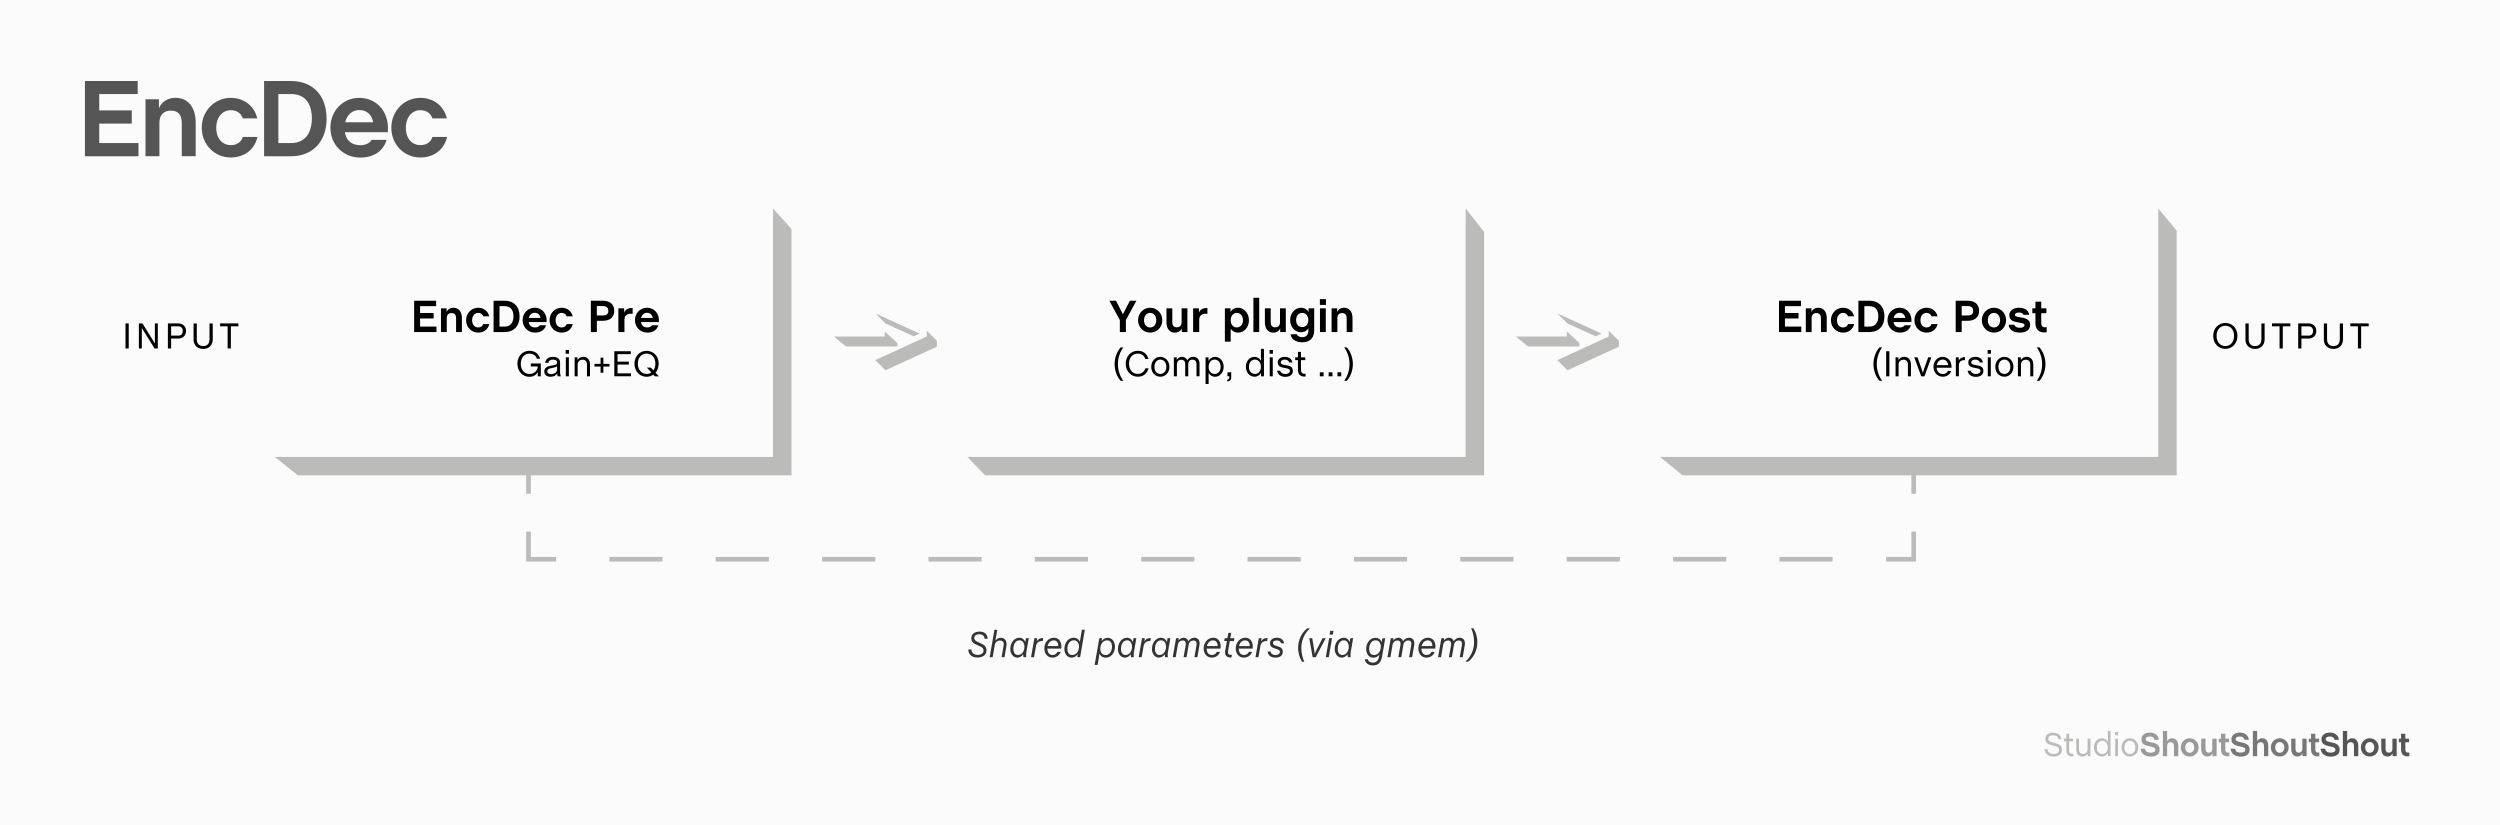 <?xml version="1.0" encoding="UTF-8"?><svg id="Layer_1" xmlns="http://www.w3.org/2000/svg" viewBox="0 0 542.44 179.04"><defs><style>.cls-1,.cls-2{fill:none;stroke:#bbbbba;stroke-miterlimit:10;}.cls-3{fill:#777;}.cls-4{fill:#bbbbba;}.cls-5{fill:#565555;}.cls-6{fill:#333;}.cls-2{stroke-dasharray:11.54 11.54;}.cls-7{fill:#fbfbfb;}.cls-8{fill:#999;}</style></defs><rect class="cls-7" width="542.44" height="179.04"/><path d="M27.23,70.17h.7v5.44h-.7v-5.44Z"/><path d="M30.13,70.17h.78l2.69,4.34v-4.34h.64v5.44h-.71l-2.76-4.44v4.44h-.64v-5.44Z"/><path d="M36.42,70.17h2.21c1.09,0,1.73.68,1.73,1.65s-.65,1.64-1.73,1.64h-1.5v2.15h-.7v-5.44ZM38.63,72.83c.61,0,1.02-.3,1.02-1.01s-.42-1.02-1.02-1.02h-1.5v2.02h1.5Z"/><path d="M42,73.59v-3.41h.7v3.41c0,.97.5,1.5,1.38,1.5s1.38-.53,1.38-1.5v-3.41h.7v3.41c0,1.35-.88,2.12-2.08,2.12s-2.09-.77-2.09-2.12Z"/><path d="M49.39,70.8h-1.64v-.63h3.98v.63h-1.64v4.81h-.7v-4.81Z"/><path d="M480.21,72.88c0-1.66,1.18-2.81,2.63-2.81s2.63,1.12,2.63,2.81-1.18,2.82-2.63,2.82-2.63-1.15-2.63-2.82ZM484.74,72.88c0-1.37-.79-2.2-1.9-2.2s-1.9.86-1.9,2.2.82,2.21,1.9,2.21,1.9-.86,1.9-2.21Z"/><path d="M487.21,73.59v-3.41h.7v3.41c0,.97.5,1.5,1.38,1.5s1.38-.53,1.38-1.5v-3.41h.7v3.41c0,1.35-.88,2.12-2.08,2.12s-2.09-.77-2.09-2.12Z"/><path d="M494.61,70.8h-1.64v-.63h3.98v.63h-1.64v4.81h-.7v-4.81Z"/><path d="M498.64,70.17h2.21c1.09,0,1.73.68,1.73,1.65s-.65,1.64-1.73,1.64h-1.5v2.15h-.7v-5.44ZM500.85,72.83c.61,0,1.02-.3,1.02-1.01s-.42-1.02-1.02-1.02h-1.5v2.02h1.5Z"/><path d="M504.22,73.59v-3.41h.7v3.41c0,.97.5,1.5,1.38,1.5s1.38-.53,1.38-1.5v-3.41h.7v3.41c0,1.35-.88,2.12-2.08,2.12s-2.09-.77-2.09-2.12Z"/><path d="M511.61,70.8h-1.64v-.63h3.98v.63h-1.64v4.81h-.7v-4.81Z"/><polygon class="cls-4" points="171.73 103.14 64.63 103.14 59.61 99.14 167.73 99.14 167.73 45.23 171.73 49.66 171.73 103.14"/><polygon class="cls-4" points="322.01 103.14 213.74 103.14 209.89 99.14 318.01 99.14 318.01 45.23 322.01 50.31 322.01 103.14"/><path d="M89.86,65.25h4.77v1.18h-3.48v1.48h2.94v1.19h-2.94v1.76h3.55v1.19h-4.84v-6.8Z"/><path d="M95.68,66.9h1.22v.81c.24-.61.85-.94,1.48-.94,1.14,0,1.84.84,1.84,2.25v3.03h-1.26v-3.03c0-.63-.27-1.09-.98-1.09s-1.04.46-1.04,1.09v3.03h-1.26v-5.15Z"/><path d="M101.13,69.48c0-1.56,1.2-2.71,2.62-2.71,1.21,0,2.14.74,2.4,1.86h-1.31c-.15-.47-.56-.74-1.09-.74-.72,0-1.31.6-1.31,1.6s.59,1.56,1.31,1.56c.59,0,.96-.3,1.1-.74h1.32c-.26,1.12-1.17,1.86-2.42,1.86-1.42,0-2.62-1.13-2.62-2.69Z"/><path d="M107.09,65.25h2.44c1.95,0,3.21,1.3,3.21,3.4s-1.29,3.4-3.21,3.4h-2.44v-6.8ZM109.53,70.86c1.59,0,1.88-1.4,1.88-2.22,0-1-.36-2.21-1.88-2.21h-1.15v4.43h1.15Z"/><path d="M114.71,69.88c.12.78.64,1.17,1.4,1.17.47,0,.83-.17,1.02-.48h1.35c-.3,1.03-1.19,1.6-2.37,1.6-1.51,0-2.71-1.13-2.71-2.69s1.16-2.71,2.61-2.71c1.63,0,2.76,1.35,2.58,3.11h-3.88ZM114.74,68.98h2.53c-.13-.71-.6-1.11-1.26-1.11-.6,0-1.11.41-1.27,1.11Z"/><path d="M119.24,69.48c0-1.56,1.2-2.71,2.62-2.71,1.21,0,2.14.74,2.4,1.86h-1.31c-.15-.47-.56-.74-1.09-.74-.72,0-1.31.6-1.31,1.6s.59,1.56,1.31,1.56c.59,0,.96-.3,1.1-.74h1.32c-.26,1.12-1.17,1.86-2.42,1.86-1.42,0-2.62-1.13-2.62-2.69Z"/><path d="M128.2,65.25h2.64c1.57,0,2.44.87,2.44,2.2s-.92,2.15-2.41,2.15h-1.37v2.45h-1.3v-6.8ZM130.83,68.45c.75,0,1.16-.31,1.16-1s-.41-1.04-1.16-1.04h-1.33v2.04h1.33Z"/><path d="M134.17,66.9h1.26v.91c.36-.84,1.2-1.03,1.84-.97v1.26c-1.15-.17-1.78.35-1.78,1.29v2.66h-1.32v-5.15Z"/><path d="M139.08,69.88c.12.78.64,1.17,1.4,1.17.47,0,.83-.17,1.02-.48h1.35c-.3,1.03-1.19,1.6-2.37,1.6-1.51,0-2.71-1.13-2.71-2.69s1.16-2.71,2.61-2.71c1.63,0,2.76,1.35,2.58,3.11h-3.88ZM139.11,68.98h2.53c-.13-.71-.6-1.11-1.26-1.11-.6,0-1.11.41-1.27,1.11Z"/><path d="M112.26,78.92c0-1.66,1.17-2.81,2.6-2.81,1.05,0,2.04.56,2.33,1.73h-.7c-.23-.78-.9-1.11-1.62-1.11-1.1,0-1.87.86-1.87,2.2s.78,2.21,1.87,2.21,1.76-.74,1.81-1.63h-1.51v-.64h2.17v2.79h-.66v-.9c-.31.53-.87,1-1.81,1-1.44,0-2.6-1.15-2.6-2.82Z"/><path d="M118.1,80.59c0-.79.62-1.12,1.5-1.25.82-.13,1.27-.22,1.27-.65,0-.47-.3-.66-.9-.66-.5,0-.92.22-.98.69h-.69c.05-.77.7-1.29,1.67-1.29,1.07,0,1.55.5,1.55,1.26v2.13c0,.33.1.67.16.83h-.65c-.06-.12-.13-.31-.15-.56-.25.37-.76.66-1.41.66-.77,0-1.38-.34-1.38-1.15ZM120.87,80.15v-.69c-.17.15-.52.29-1.25.42-.62.12-.87.3-.87.69s.3.6.74.6c.8,0,1.38-.37,1.38-1.02Z"/><path d="M122.73,75.94h.72v.81h-.72v-.81ZM122.77,77.53h.66v4.12h-.66v-4.12Z"/><path d="M124.68,77.53h.63v.59c.31-.46.7-.7,1.25-.7.9,0,1.46.67,1.46,1.7v2.53h-.66v-2.55c0-.63-.31-1.05-.95-1.05s-1.07.42-1.07,1.04v2.57h-.66v-4.12Z"/><path d="M130.31,79.53h-1.32v-.58h1.32v-1.34h.61v1.34h1.32v.58h-1.32v1.34h-.61v-1.34Z"/><path d="M133.29,76.21h3.58v.63h-2.88v1.63h2.45v.63h-2.45v1.91h2.92v.63h-3.62v-5.44Z"/><path d="M141.76,81.29c-.42.3-.93.46-1.47.46-1.45,0-2.63-1.15-2.63-2.82s1.18-2.81,2.63-2.81,2.63,1.12,2.63,2.81c0,.78-.26,1.45-.69,1.94l.74.79h-.87l-.34-.36ZM141.33,80.82l-.98-1.06h.87l.56.61c.26-.38.42-.86.42-1.45,0-1.37-.79-2.2-1.9-2.2s-1.9.86-1.9,2.2.82,2.21,1.9,2.21c.38,0,.74-.1,1.04-.31Z"/><path d="M242.98,69.44l-2.28-4.19h1.45l1.49,2.94,1.52-2.94h1.41l-2.28,4.19v2.61h-1.31v-2.61Z"/><path d="M246.93,69.48c0-1.56,1.2-2.71,2.63-2.71s2.63,1.15,2.63,2.71-1.2,2.69-2.63,2.69-2.63-1.13-2.63-2.69ZM250.88,69.49c0-1-.6-1.6-1.33-1.6s-1.33.6-1.33,1.6.6,1.56,1.33,1.56,1.33-.58,1.33-1.56Z"/><path d="M253.1,69.93v-3.03h1.26v3.03c0,.63.27,1.09.98,1.09s1.04-.46,1.04-1.09v-3.03h1.26v5.15h-1.22v-.81c-.24.61-.85.94-1.48.94-1.14,0-1.84-.84-1.84-2.25Z"/><path d="M258.88,66.9h1.26v.91c.36-.84,1.2-1.03,1.84-.97v1.26c-1.15-.17-1.78.35-1.78,1.29v2.66h-1.32v-5.15Z"/><path d="M265.77,66.9h1.22v.8c.28-.51.83-.93,1.64-.93,1.26,0,2.36,1.15,2.36,2.71s-1.06,2.69-2.36,2.69c-.77,0-1.34-.4-1.6-.86v2.83h-1.26v-7.24ZM269.69,69.49c0-1-.6-1.6-1.33-1.6s-1.33.6-1.33,1.6.6,1.56,1.33,1.56,1.33-.58,1.33-1.56Z"/><path d="M271.96,64.61h1.26v7.44h-1.26v-7.44Z"/><path d="M274.45,69.93v-3.03h1.26v3.03c0,.63.27,1.09.98,1.09s1.04-.46,1.04-1.09v-3.03h1.26v5.15h-1.22v-.81c-.24.61-.85.94-1.48.94-1.14,0-1.84-.84-1.84-2.25Z"/><path d="M280.03,72.53h1.37c.1.35.49.63,1.16.63.88,0,1.33-.53,1.33-1.5v-.43c-.26.46-.83.86-1.6.86-1.3,0-2.36-1.11-2.36-2.65s1.1-2.67,2.36-2.67c.81,0,1.36.42,1.64.93v-.8h1.22v4.74c0,1.76-.99,2.63-2.59,2.63s-2.44-.86-2.53-1.74ZM283.88,69.45c0-.99-.6-1.56-1.33-1.56s-1.33.57-1.33,1.56.6,1.52,1.33,1.52,1.33-.55,1.33-1.52Z"/><path d="M286.38,64.91h1.32v1.25h-1.32v-1.25ZM286.4,66.9h1.26v5.15h-1.26v-5.15Z"/><path d="M288.92,66.9h1.22v.81c.24-.61.85-.94,1.48-.94,1.14,0,1.84.84,1.84,2.25v3.03h-1.26v-3.03c0-.63-.27-1.09-.98-1.09s-1.04.46-1.04,1.09v3.03h-1.26v-5.15Z"/><path d="M241.84,79c0-1.38.53-2.78,1.31-3.62h.58c-.73.99-1.16,2.25-1.16,3.62s.43,2.64,1.16,3.62h-.58c-.78-.83-1.31-2.24-1.31-3.62Z"/><path d="M244.25,78.92c0-1.66,1.18-2.81,2.61-2.81,1.26,0,2.05.7,2.33,1.78h-.69c-.24-.7-.74-1.17-1.65-1.17-1.07,0-1.88.86-1.88,2.2s.82,2.21,1.9,2.21c.81,0,1.42-.48,1.64-1.21h.71c-.31,1.13-1.13,1.82-2.35,1.82-1.42,0-2.62-1.15-2.62-2.82Z"/><path d="M249.79,79.6c0-1.25.87-2.17,1.97-2.17s1.98.93,1.98,2.17-.86,2.14-1.98,2.14-1.97-.91-1.97-2.14ZM253.07,79.6c0-1.01-.61-1.58-1.3-1.58s-1.29.57-1.29,1.58.61,1.54,1.29,1.54,1.3-.55,1.3-1.54Z"/><path d="M254.7,77.53h.63v.55c.25-.4.65-.66,1.12-.66.51,0,.95.26,1.18.75.26-.46.65-.75,1.26-.75.84,0,1.38.54,1.38,1.55v2.67h-.66v-2.66c0-.65-.34-.94-.88-.94s-.91.37-.91.97v2.64h-.66v-2.66c0-.65-.34-.94-.87-.94s-.93.38-.93.97v2.64h-.66v-4.12Z"/><path d="M261.59,77.53h.63v.77c.26-.48.78-.87,1.42-.87,1.09,0,1.87.97,1.87,2.15s-.78,2.17-1.87,2.17c-.64,0-1.15-.35-1.4-.84v2.41h-.66v-5.79ZM264.85,79.6c0-1.01-.59-1.58-1.3-1.58s-1.3.57-1.3,1.58.59,1.54,1.3,1.54,1.3-.55,1.3-1.54Z"/><path d="M266.29,82.36c.26-.02.44-.15.44-.46v-.26h-.4v-.87h.82v1.13c0,.62-.46.84-.86.87v-.42Z"/><path d="M270.32,79.58c0-1.18.78-2.15,1.87-2.15.65,0,1.15.38,1.4.84v-2.57h.66v5.95h-.63v-.78c-.26.51-.78.87-1.42.87-1.09,0-1.87-.97-1.87-2.17ZM273.59,79.6c0-1.01-.59-1.58-1.3-1.58s-1.3.57-1.3,1.58.59,1.54,1.3,1.54,1.3-.55,1.3-1.54Z"/><path d="M275.47,75.94h.72v.81h-.72v-.81ZM275.5,77.53h.66v4.12h-.66v-4.12Z"/><path d="M277.1,80.44h.66c.1.4.49.71,1.12.71s1-.28,1-.63-.14-.54-1.09-.67c-.96-.14-1.55-.42-1.55-1.22,0-.58.44-1.2,1.54-1.2.92,0,1.52.47,1.62,1.21h-.66c-.1-.38-.47-.61-.96-.61-.59,0-.89.26-.89.58,0,.34.22.48,1.01.61.92.15,1.62.3,1.62,1.29,0,.81-.69,1.26-1.64,1.26s-1.67-.52-1.78-1.31Z"/><path d="M281.62,80.21v-2.07h-.6v-.61h.6v-1.18h.66v1.18h.94v.61h-.94v2.07c0,.68.32.9.81.9.11,0,.19-.02.19-.02v.6s-.1.02-.26.02c-.86,0-1.4-.5-1.4-1.51Z"/><path d="M286.37,80.78h.82v.87h-.82v-.87ZM288.29,80.78h.82v.87h-.82v-.87ZM290.2,80.78h.82v.87h-.82v-.87Z"/><path d="M292.81,79c0-1.37-.43-2.63-1.16-3.62h.58c.78.84,1.31,2.25,1.31,3.62s-.53,2.79-1.31,3.62h-.58c.73-.98,1.16-2.25,1.16-3.62Z"/><polygon class="cls-4" points="472.29 103.14 365.08 103.14 360.17 99.14 468.29 99.14 468.29 45.23 472.29 50.05 472.29 103.14"/><path d="M386,65.25h4.77v1.18h-3.48v1.48h2.94v1.19h-2.94v1.76h3.55v1.19h-4.84v-6.8Z"/><path d="M391.82,66.9h1.22v.81c.24-.61.85-.94,1.48-.94,1.14,0,1.84.84,1.84,2.25v3.03h-1.26v-3.03c0-.63-.27-1.09-.98-1.09s-1.04.46-1.04,1.09v3.03h-1.26v-5.15Z"/><path d="M397.27,69.48c0-1.56,1.2-2.71,2.62-2.71,1.21,0,2.14.74,2.4,1.86h-1.31c-.15-.47-.56-.74-1.09-.74-.72,0-1.31.6-1.31,1.6s.59,1.56,1.31,1.56c.59,0,.96-.3,1.1-.74h1.32c-.26,1.12-1.17,1.86-2.42,1.86-1.42,0-2.62-1.13-2.62-2.69Z"/><path d="M403.23,65.25h2.44c1.95,0,3.21,1.3,3.21,3.4s-1.29,3.4-3.21,3.4h-2.44v-6.8ZM405.67,70.86c1.59,0,1.88-1.4,1.88-2.22,0-1-.36-2.21-1.88-2.21h-1.15v4.43h1.15Z"/><path d="M410.85,69.88c.12.78.64,1.17,1.4,1.17.47,0,.83-.17,1.02-.48h1.35c-.3,1.03-1.19,1.6-2.37,1.6-1.51,0-2.71-1.13-2.71-2.69s1.16-2.71,2.61-2.71c1.63,0,2.76,1.35,2.58,3.11h-3.88ZM410.88,68.98h2.53c-.13-.71-.6-1.11-1.26-1.11-.6,0-1.11.41-1.27,1.11Z"/><path d="M415.38,69.48c0-1.56,1.2-2.71,2.62-2.71,1.21,0,2.14.74,2.4,1.86h-1.31c-.15-.47-.56-.74-1.09-.74-.72,0-1.31.6-1.31,1.6s.59,1.56,1.31,1.56c.59,0,.96-.3,1.1-.74h1.32c-.26,1.12-1.17,1.86-2.42,1.86-1.42,0-2.62-1.13-2.62-2.69Z"/><path d="M424.34,65.25h2.64c1.57,0,2.44.87,2.44,2.2s-.92,2.15-2.41,2.15h-1.37v2.45h-1.3v-6.8ZM426.97,68.45c.75,0,1.16-.31,1.16-1s-.41-1.04-1.16-1.04h-1.33v2.04h1.33Z"/><path d="M430.01,69.48c0-1.56,1.2-2.71,2.63-2.71s2.63,1.15,2.63,2.71-1.2,2.69-2.63,2.69-2.63-1.13-2.63-2.69ZM433.97,69.49c0-1-.6-1.6-1.33-1.6s-1.33.6-1.33,1.6.6,1.56,1.33,1.56,1.33-.58,1.33-1.56Z"/><path d="M435.83,70.46h1.26c.1.44.52.66,1.17.66.6,0,1.01-.21,1.01-.54,0-.39-.34-.44-1.24-.6-.96-.17-2.06-.33-2.06-1.61,0-.86.71-1.6,2.14-1.6,1.26,0,2.05.61,2.19,1.54h-1.26c-.08-.24-.35-.5-.98-.5-.58,0-.87.21-.87.49,0,.34.34.41,1.09.54.95.17,2.21.3,2.21,1.68,0,1-.85,1.65-2.23,1.65-1.5,0-2.38-.74-2.43-1.71Z"/><path d="M441.64,70.05v-2.09h-.67v-1.06h.67v-1.45h1.26v1.45h1.12v1.06h-1.12v2.1c0,.66.27.96.81.96.12,0,.25-.01.37-.04v1.09c-.15.03-.34.06-.51.06-1.25,0-1.93-.7-1.93-2.08Z"/><path d="M406.49,79c0-1.38.53-2.78,1.31-3.62h.58c-.73.99-1.16,2.25-1.16,3.62s.43,2.64,1.16,3.62h-.58c-.78-.83-1.31-2.24-1.31-3.62Z"/><path d="M409.25,76.21h.7v5.44h-.7v-5.44Z"/><path d="M411.29,77.53h.63v.59c.31-.46.7-.7,1.25-.7.9,0,1.46.67,1.46,1.7v2.53h-.66v-2.55c0-.63-.31-1.05-.95-1.05s-1.07.42-1.07,1.04v2.57h-.66v-4.12Z"/><path d="M415.35,77.53h.7l.99,2.8c.1.27.17.66.17.66,0,0,.07-.38.17-.66l.99-2.8h.69l-1.5,4.12h-.7l-1.5-4.12Z"/><path d="M419.52,79.59c0-1.25.89-2.17,2-2.17,1.03,0,1.96.82,1.92,2.37h-3.24c.07.91.69,1.36,1.34,1.36.57,0,.94-.26,1.1-.66h.7c-.19.72-.87,1.25-1.8,1.25-1.14,0-2.02-.88-2.02-2.15ZM422.7,79.23c-.09-.83-.59-1.21-1.18-1.21-.55,0-1.14.35-1.29,1.21h2.48Z"/><path d="M424.37,77.53h.63v.7c.32-.58.9-.79,1.36-.74v.66c-.72-.06-1.33.28-1.33,1.11v2.38h-.66v-4.12Z"/><path d="M426.93,80.44h.66c.1.4.49.71,1.12.71s1-.28,1-.63-.14-.54-1.09-.67c-.96-.14-1.55-.42-1.55-1.22,0-.58.44-1.2,1.54-1.2.92,0,1.52.47,1.62,1.21h-.66c-.1-.38-.47-.61-.96-.61-.59,0-.89.26-.89.58,0,.34.22.48,1.01.61.92.15,1.62.3,1.62,1.29,0,.81-.69,1.26-1.64,1.26s-1.67-.52-1.78-1.31Z"/><path d="M431.27,75.94h.72v.81h-.72v-.81ZM431.3,77.53h.66v4.12h-.66v-4.12Z"/><path d="M432.93,79.6c0-1.25.87-2.17,1.97-2.17s1.97.93,1.97,2.17-.86,2.14-1.97,2.14-1.97-.91-1.97-2.14ZM436.2,79.6c0-1.01-.61-1.58-1.3-1.58s-1.29.57-1.29,1.58.61,1.54,1.29,1.54,1.3-.55,1.3-1.54Z"/><path d="M437.84,77.53h.63v.59c.31-.46.7-.7,1.25-.7.9,0,1.46.67,1.46,1.7v2.53h-.66v-2.55c0-.63-.31-1.05-.95-1.05s-1.07.42-1.07,1.04v2.57h-.66v-4.12Z"/><path d="M443.09,79c0-1.37-.43-2.63-1.16-3.62h.58c.78.84,1.31,2.25,1.31,3.62s-.53,2.79-1.31,3.62h-.58c.73-.98,1.16-2.25,1.16-3.62Z"/><line class="cls-1" x1="114.67" y1="101.14" x2="114.67" y2="107.14"/><polyline class="cls-1" points="114.67 115.34 114.67 121.34 120.67 121.34"/><line class="cls-2" x1="132.21" y1="121.34" x2="403.46" y2="121.34"/><polyline class="cls-1" points="409.23 121.34 415.23 121.34 415.23 115.34"/><line class="cls-1" x1="415.23" y1="107.14" x2="415.23" y2="101.14"/><path class="cls-6" d="M210.11,140.92h.66c.02.74.54,1.17,1.34,1.17.9,0,1.3-.41,1.3-.94,0-.44-.26-.74-1.18-1.1-1.06-.41-1.48-.81-1.48-1.57,0-.95.79-1.44,1.81-1.44,1.13,0,1.71.67,1.73,1.56h-.66c-.02-.57-.42-.98-1.13-.98-.76,0-1.1.34-1.1.82,0,.41.18.63,1.06,1,1.05.43,1.58.78,1.58,1.69,0,.99-.84,1.54-1.96,1.54-1.28,0-1.98-.75-1.98-1.77Z"/><path class="cls-6" d="M215.76,136.65h.63l-.41,2.37c.27-.39.7-.64,1.18-.64.87,0,1.39.71,1.21,1.76l-.42,2.46h-.63l.44-2.52c.12-.69-.15-1.1-.78-1.1-.57,0-1.04.38-1.14,1l-.46,2.62h-.64l1.03-5.95Z"/><path class="cls-6" d="M219.22,140.77c0-1.32.88-2.4,1.95-2.4.66,0,1.1.44,1.3.94l.14-.84h.61l-.55,3.16c-.06.37-.02.8,0,.96h-.6c-.03-.11-.06-.36-.06-.66-.26.46-.77.76-1.26.76-.87,0-1.54-.8-1.54-1.92ZM222.27,140.29c0-.82-.44-1.36-1.07-1.36-.81,0-1.32.81-1.32,1.85,0,.92.4,1.34,1.02,1.34.7,0,1.38-.7,1.38-1.83Z"/><path class="cls-6" d="M224.44,138.48h.61l-.13.71c.38-.65,1.02-.81,1.44-.75l-.12.66c-.74-.07-1.32.28-1.46,1.11l-.42,2.38h-.64l.72-4.12Z"/><path class="cls-6" d="M226.59,140.72c0-1.28.87-2.35,2.09-2.35,1.12,0,1.77.98,1.58,2.36h-3.01c0,.9.49,1.39,1.11,1.39.5,0,.86-.23,1.1-.68h.69c-.27.74-.93,1.25-1.81,1.25-1,0-1.74-.81-1.74-1.97ZM227.3,140.18h2.33c0-.82-.4-1.23-.99-1.23-.68,0-1.18.51-1.34,1.23Z"/><path class="cls-6" d="M230.95,140.72c.02-1.28.87-2.35,1.99-2.35.74,0,1.14.42,1.36.87l.45-2.6h.63l-1.02,5.95h-.62l.13-.72c-.29.52-.83.82-1.36.82-.94,0-1.58-.81-1.56-1.97ZM234.12,140.29c0-.82-.46-1.36-1.13-1.36-.86,0-1.38.8-1.39,1.8-.02.93.37,1.39,1.05,1.39.79,0,1.46-.7,1.47-1.83Z"/><path class="cls-6" d="M238.52,138.48h.61l-.12.66c.3-.48.81-.76,1.33-.76.95,0,1.61.85,1.58,1.99-.02,1.29-.87,2.33-1.99,2.33-.73,0-1.15-.39-1.36-.9l-.42,2.48h-.64l1.01-5.79ZM241.27,140.36c.02-.93-.38-1.42-1.06-1.42-.79,0-1.46.71-1.47,1.82,0,.82.44,1.37,1.13,1.37.86,0,1.38-.76,1.4-1.77Z"/><path class="cls-6" d="M242.57,140.77c0-1.32.88-2.4,1.95-2.4.66,0,1.1.44,1.29.94l.14-.84h.61l-.55,3.16c-.06.37-.02.8,0,.96h-.6c-.03-.11-.06-.36-.06-.66-.26.46-.77.76-1.26.76-.87,0-1.54-.8-1.54-1.92ZM245.62,140.29c0-.82-.44-1.36-1.07-1.36-.81,0-1.32.81-1.32,1.85,0,.92.4,1.34,1.02,1.34.7,0,1.38-.7,1.38-1.83Z"/><path class="cls-6" d="M247.79,138.48h.61l-.13.71c.38-.65,1.02-.81,1.44-.75l-.12.66c-.74-.07-1.32.28-1.46,1.11l-.42,2.38h-.64l.72-4.12Z"/><path class="cls-6" d="M249.95,140.77c0-1.32.88-2.4,1.95-2.4.66,0,1.1.44,1.29.94l.14-.84h.61l-.55,3.16c-.06.37-.02.8,0,.96h-.6c-.03-.11-.06-.36-.06-.66-.26.46-.77.76-1.26.76-.87,0-1.54-.8-1.54-1.92ZM252.99,140.29c0-.82-.44-1.36-1.07-1.36-.81,0-1.32.81-1.32,1.85,0,.92.4,1.34,1.02,1.34.7,0,1.38-.7,1.38-1.83Z"/><path class="cls-6" d="M255.17,138.48h.61l-.1.55c.22-.36.69-.66,1.12-.66.51,0,.89.27,1.04.75.34-.46.73-.75,1.3-.75.82,0,1.29.64,1.11,1.64l-.45,2.58h-.64l.46-2.62c.11-.65-.14-1-.66-1s-.94.34-1.05.94l-.46,2.68h-.64l.46-2.62c.11-.65-.14-1-.65-1s-.96.34-1.06.94l-.46,2.68h-.64l.72-4.12Z"/><path class="cls-6" d="M261.16,140.72c0-1.28.87-2.35,2.09-2.35,1.12,0,1.77.98,1.58,2.36h-3.01c0,.9.49,1.39,1.11,1.39.5,0,.86-.23,1.1-.68h.69c-.27.74-.93,1.25-1.81,1.25-1,0-1.74-.81-1.74-1.97ZM261.87,140.18h2.33c0-.82-.4-1.23-.99-1.23-.68,0-1.18.51-1.34,1.23Z"/><path class="cls-6" d="M265.75,138.48h.57l.21-1.17h.62l-.21,1.17h.9l-.1.61h-.9l-.37,2.15c-.11.66.1.84.63.84.11,0,.19-.02.19-.02l-.1.58s-.11.02-.25.02c-.77,0-1.26-.5-1.1-1.46l.37-2.12h-.58l.11-.61Z"/><path class="cls-6" d="M268.12,140.72c0-1.28.87-2.35,2.09-2.35,1.12,0,1.77.98,1.58,2.36h-3.01c0,.9.49,1.39,1.11,1.39.5,0,.86-.23,1.1-.68h.69c-.27.74-.93,1.25-1.81,1.25-1,0-1.74-.81-1.74-1.97ZM268.83,140.18h2.33c0-.82-.4-1.23-.99-1.23-.68,0-1.18.51-1.34,1.23Z"/><path class="cls-6" d="M273.13,138.48h.61l-.13.71c.38-.65,1.02-.81,1.44-.75l-.12.66c-.74-.07-1.32.28-1.46,1.11l-.42,2.38h-.64l.72-4.12Z"/><path class="cls-6" d="M275.07,141.37h.64c.03.41.39.75,1.05.75.62,0,.95-.3.95-.67,0-.28-.08-.46-.9-.69-.86-.24-1.26-.54-1.25-1.23,0-.57.46-1.16,1.5-1.16.9,0,1.48.49,1.54,1.21h-.65c-.08-.36-.34-.62-.91-.62-.54,0-.84.21-.84.54,0,.31.12.46.84.67.8.24,1.31.47,1.29,1.28,0,.84-.68,1.24-1.61,1.24-.98,0-1.63-.53-1.66-1.32Z"/><path class="cls-6" d="M281.67,140.5c0-1.63.75-3.21,1.97-4.17h.6c-1.27,1.18-1.88,2.65-1.88,4.28,0,1.16.26,2.13.64,2.97h-.49c-.49-.78-.85-1.79-.85-3.07Z"/><path class="cls-6" d="M284.08,138.48h.65l.46,2.8c.05.28.06.64.06.66,0-.02.14-.39.27-.66l1.43-2.8h.69l-2.16,4.12h-.67l-.73-4.12Z"/><path class="cls-6" d="M288.39,138.48h.63l-.71,4.12h-.64l.72-4.12ZM288.63,136.89h.7l-.14.81h-.7l.14-.81Z"/><path class="cls-6" d="M289.6,140.77c0-1.32.88-2.4,1.95-2.4.66,0,1.1.44,1.3.94l.14-.84h.61l-.55,3.16c-.06.37-.02.8,0,.96h-.6c-.03-.11-.06-.36-.06-.66-.26.46-.77.76-1.26.76-.87,0-1.54-.8-1.54-1.92ZM292.65,140.29c0-.82-.44-1.36-1.07-1.36-.81,0-1.32.81-1.32,1.85,0,.92.4,1.34,1.02,1.34.7,0,1.38-.7,1.38-1.83Z"/><path class="cls-6" d="M296.13,143.04h.66c.1.49.5.74,1.05.74.95,0,1.26-.59,1.4-1.39l.06-.38c-.29.45-.78.7-1.31.7-.94,0-1.58-.81-1.56-1.97.02-1.28.87-2.35,1.99-2.35.74,0,1.18.42,1.38.93l.14-.82h.62l-.69,3.95c-.24,1.36-.86,1.93-2.02,1.93-.98,0-1.65-.59-1.71-1.32ZM299.61,140.29c0-.82-.46-1.36-1.13-1.36-.86,0-1.38.8-1.4,1.8-.02.93.38,1.39,1.06,1.39.79,0,1.46-.7,1.47-1.83Z"/><path class="cls-6" d="M301.76,138.48h.61l-.1.55c.22-.36.69-.66,1.12-.66.51,0,.89.27,1.04.75.34-.46.73-.75,1.3-.75.82,0,1.29.64,1.11,1.64l-.45,2.58h-.64l.46-2.62c.11-.65-.14-1-.66-1s-.94.34-1.05.94l-.46,2.68h-.64l.46-2.62c.11-.65-.14-1-.65-1s-.96.34-1.06.94l-.46,2.68h-.64l.72-4.12Z"/><path class="cls-6" d="M307.75,140.72c0-1.28.87-2.35,2.09-2.35,1.12,0,1.78.98,1.58,2.36h-3.01c0,.9.49,1.39,1.11,1.39.5,0,.86-.23,1.09-.68h.69c-.27.74-.93,1.25-1.81,1.25-1,0-1.74-.81-1.74-1.97ZM308.46,140.18h2.33c0-.82-.4-1.23-.99-1.23-.68,0-1.18.51-1.34,1.23Z"/><path class="cls-6" d="M312.75,138.48h.61l-.1.55c.22-.36.69-.66,1.12-.66.51,0,.89.27,1.04.75.33-.46.73-.75,1.29-.75.82,0,1.29.64,1.11,1.64l-.45,2.58h-.64l.46-2.62c.11-.65-.14-1-.66-1s-.94.34-1.05.94l-.46,2.68h-.64l.46-2.62c.11-.65-.14-1-.65-1s-.96.34-1.06.94l-.46,2.68h-.64l.72-4.12Z"/><path class="cls-6" d="M320.55,139.4c0,1.63-.75,3.21-1.98,4.17h-.61c1.27-1.18,1.88-2.65,1.88-4.28,0-1.16-.26-2.14-.64-2.97h.5c.49.78.85,1.79.85,3.07Z"/><polygon class="cls-4" points="194.72 74.43 191.96 71.92 191.96 73.02 180.93 73.02 183.56 75.18 194.72 75.18 194.72 74.43"/><polygon class="cls-4" points="201.08 71.74 201.08 73.02 189.91 78.14 192.12 80.34 203.28 75.22 203.28 73.95 201.08 71.74"/><polygon class="cls-4" points="198.23 72.97 199.53 72.38 189.91 67.99 192.12 70.19 198.23 72.97"/><polygon class="cls-4" points="342.7 74.43 339.95 71.92 339.95 73.02 328.92 73.02 331.54 75.18 342.7 75.18 342.7 74.43"/><polygon class="cls-4" points="349.06 71.74 349.06 73.02 337.89 78.14 340.1 80.34 351.26 75.22 351.26 73.95 349.06 71.74"/><polygon class="cls-4" points="346.21 72.97 347.51 72.38 337.89 67.99 340.1 70.19 346.21 72.97"/><path class="cls-5" d="M18.43,17.58h11.45v2.83h-8.35v3.55h7.06v2.86h-7.06v4.22h8.52v2.86h-11.62v-16.32Z"/><path class="cls-5" d="M31.56,21.54h2.93v1.94c.58-1.46,2.04-2.26,3.55-2.26,2.74,0,4.42,2.02,4.42,5.4v7.27h-3.02v-7.27c0-1.51-.65-2.62-2.35-2.62s-2.5,1.1-2.5,2.62v7.27h-3.02v-12.36Z"/><path class="cls-5" d="M43.77,27.73c0-3.74,2.88-6.5,6.29-6.5,2.9,0,5.14,1.78,5.76,4.46h-3.14c-.36-1.13-1.34-1.78-2.62-1.78-1.73,0-3.14,1.44-3.14,3.84s1.42,3.74,3.14,3.74c1.42,0,2.3-.72,2.64-1.78h3.17c-.62,2.69-2.81,4.46-5.81,4.46-3.41,0-6.29-2.71-6.29-6.46Z"/><path class="cls-5" d="M57.3,17.58h5.86c4.68,0,7.7,3.12,7.7,8.16s-3.1,8.16-7.7,8.16h-5.86v-16.32ZM63.16,31.04c3.82,0,4.51-3.36,4.51-5.33,0-2.4-.86-5.3-4.51-5.3h-2.76v10.63h2.76Z"/><path class="cls-5" d="M74.83,28.69c.29,1.87,1.54,2.81,3.36,2.81,1.13,0,1.99-.41,2.45-1.15h3.24c-.72,2.47-2.86,3.84-5.69,3.84-3.62,0-6.5-2.71-6.5-6.46s2.78-6.5,6.26-6.5c3.91,0,6.62,3.24,6.19,7.46h-9.31ZM74.9,26.53h6.07c-.31-1.7-1.44-2.66-3.02-2.66-1.44,0-2.66.98-3.05,2.66Z"/><path class="cls-5" d="M84.91,27.73c0-3.74,2.88-6.5,6.29-6.5,2.9,0,5.14,1.78,5.76,4.46h-3.14c-.36-1.13-1.34-1.78-2.62-1.78-1.73,0-3.14,1.44-3.14,3.84s1.42,3.74,3.14,3.74c1.42,0,2.3-.72,2.64-1.78h3.17c-.62,2.69-2.81,4.46-5.81,4.46-3.41,0-6.29-2.71-6.29-6.46Z"/><path class="cls-4" d="M443.61,162.53h.65c.03.64.54,1.06,1.32,1.06s1.18-.35,1.18-.86c0-.47-.22-.74-1.28-.96-1.13-.24-1.68-.6-1.68-1.46s.68-1.33,1.65-1.33c1.1,0,1.73.57,1.82,1.43h-.63c-.05-.49-.42-.87-1.18-.87-.69,0-1.03.28-1.03.75,0,.43.21.65,1.21.88,1.13.26,1.75.56,1.75,1.57,0,.93-.76,1.43-1.8,1.43-1.15,0-1.93-.72-1.96-1.62Z"/><path class="cls-4" d="M448.35,162.74v-1.9h-.55v-.56h.55v-1.08h.6v1.08h.86v.56h-.86v1.9c0,.63.29.83.74.83.1,0,.18-.01.18-.01v.55s-.1.02-.24.02c-.79,0-1.29-.46-1.29-1.39Z"/><path class="cls-4" d="M450.49,162.6v-2.32h.6v2.35c0,.58.29.96.88.96s.99-.38.99-.95v-2.36h.6v3.79h-.58v-.54c-.29.42-.65.63-1.15.63-.82,0-1.34-.61-1.34-1.55Z"/><path class="cls-4" d="M454.33,162.16c0-1.09.72-1.98,1.72-1.98.6,0,1.06.35,1.29.77v-2.36h.6v5.47h-.58v-.71c-.23.47-.72.8-1.31.8-1,0-1.72-.89-1.72-1.99ZM457.34,162.18c0-.93-.54-1.45-1.19-1.45s-1.2.52-1.2,1.45.54,1.42,1.2,1.42,1.19-.51,1.19-1.42Z"/><path class="cls-4" d="M458.92,158.81h.66v.74h-.66v-.74ZM458.95,160.27h.6v3.79h-.6v-3.79Z"/><path class="cls-4" d="M460.32,162.18c0-1.15.8-2,1.82-2s1.82.85,1.82,2-.79,1.97-1.82,1.97-1.82-.84-1.82-1.97ZM463.33,162.18c0-.93-.56-1.45-1.2-1.45s-1.19.52-1.19,1.45.56,1.42,1.19,1.42,1.2-.51,1.2-1.42Z"/><path class="cls-8" d="M464.46,162.44h.96c.06.52.46.86,1.19.86.6,0,1.05-.17,1.05-.63s-.52-.58-1.38-.76c-.79-.17-1.65-.43-1.65-1.5,0-.85.7-1.46,1.82-1.46,1.34,0,1.9.82,1.96,1.57h-.95c-.06-.46-.4-.71-1.01-.71-.52,0-.9.19-.9.57,0,.41.36.51,1.16.67.86.18,1.88.41,1.88,1.61,0,.95-.72,1.51-1.92,1.51s-2.12-.61-2.21-1.71Z"/><path class="cls-8" d="M469.29,158.59h.93v2.23c.18-.39.6-.64,1.06-.64.84,0,1.35.62,1.35,1.66v2.23h-.93v-2.23c0-.46-.2-.8-.72-.8s-.76.34-.76.8v2.23h-.93v-5.47Z"/><path class="cls-8" d="M473.18,162.17c0-1.15.88-1.99,1.93-1.99s1.94.85,1.94,1.99-.88,1.98-1.94,1.98-1.93-.83-1.93-1.98ZM476.1,162.18c0-.74-.44-1.18-.98-1.18s-.98.44-.98,1.18.44,1.15.98,1.15.98-.43.98-1.15Z"/><path class="cls-8" d="M477.61,162.5v-2.23h.93v2.23c0,.46.2.8.72.8s.76-.34.76-.8v-2.23h.93v3.79h-.9v-.6c-.18.45-.62.69-1.09.69-.84,0-1.35-.62-1.35-1.66Z"/><path class="cls-8" d="M481.91,162.59v-1.54h-.49v-.78h.49v-1.07h.93v1.07h.82v.78h-.82v1.54c0,.49.2.71.6.71.09,0,.18,0,.27-.03v.8c-.11.02-.25.04-.38.04-.92,0-1.42-.51-1.42-1.53Z"/><path class="cls-3" d="M483.99,162.44h.96c.06.52.46.86,1.19.86.6,0,1.05-.17,1.05-.63s-.52-.58-1.38-.76c-.79-.17-1.65-.43-1.65-1.5,0-.85.7-1.46,1.82-1.46,1.34,0,1.9.82,1.96,1.57h-.95c-.06-.46-.41-.71-1.01-.71-.52,0-.91.19-.91.57,0,.41.36.51,1.16.67.86.18,1.88.41,1.88,1.61,0,.95-.72,1.51-1.92,1.51s-2.12-.61-2.21-1.71Z"/><path class="cls-3" d="M488.82,158.59h.93v2.23c.18-.39.6-.64,1.06-.64.84,0,1.35.62,1.35,1.66v2.23h-.93v-2.23c0-.46-.2-.8-.72-.8s-.76.34-.76.8v2.23h-.93v-5.47Z"/><path class="cls-3" d="M492.72,162.17c0-1.15.88-1.99,1.93-1.99s1.93.85,1.93,1.99-.88,1.98-1.93,1.98-1.93-.83-1.93-1.98ZM495.63,162.18c0-.74-.44-1.18-.98-1.18s-.98.44-.98,1.18.44,1.15.98,1.15.98-.43.98-1.15Z"/><path class="cls-3" d="M497.14,162.5v-2.23h.93v2.23c0,.46.2.8.72.8s.76-.34.76-.8v-2.23h.93v3.79h-.9v-.6c-.18.45-.62.69-1.09.69-.84,0-1.35-.62-1.35-1.66Z"/><path class="cls-3" d="M501.44,162.59v-1.54h-.49v-.78h.49v-1.07h.93v1.07h.82v.78h-.82v1.54c0,.49.2.71.6.71.09,0,.18,0,.27-.03v.8c-.11.02-.25.04-.38.04-.92,0-1.42-.51-1.42-1.53Z"/><path class="cls-5" d="M503.53,162.44h.96c.06.52.46.86,1.19.86.6,0,1.05-.17,1.05-.63s-.52-.58-1.38-.76c-.79-.17-1.65-.43-1.65-1.5,0-.85.7-1.46,1.82-1.46,1.34,0,1.9.82,1.96,1.57h-.95c-.06-.46-.41-.71-1.01-.71-.52,0-.91.19-.91.57,0,.41.36.51,1.16.67.86.18,1.88.41,1.88,1.61,0,.95-.72,1.51-1.92,1.51s-2.12-.61-2.21-1.71Z"/><path class="cls-5" d="M508.35,158.59h.93v2.23c.18-.39.6-.64,1.06-.64.84,0,1.35.62,1.35,1.66v2.23h-.93v-2.23c0-.46-.2-.8-.72-.8s-.77.34-.77.8v2.23h-.93v-5.47Z"/><path class="cls-5" d="M512.25,162.17c0-1.15.88-1.99,1.93-1.99s1.93.85,1.93,1.99-.88,1.98-1.93,1.98-1.93-.83-1.93-1.98ZM515.16,162.18c0-.74-.44-1.18-.98-1.18s-.98.44-.98,1.18.44,1.15.98,1.15.98-.43.98-1.15Z"/><path class="cls-5" d="M516.68,162.5v-2.23h.93v2.23c0,.46.2.8.72.8s.77-.34.77-.8v-2.23h.93v3.79h-.9v-.6c-.18.45-.62.69-1.09.69-.84,0-1.35-.62-1.35-1.66Z"/><path class="cls-5" d="M520.97,162.59v-1.54h-.49v-.78h.49v-1.07h.93v1.07h.82v.78h-.82v1.54c0,.49.2.71.6.71.09,0,.18,0,.27-.03v.8c-.11.02-.25.04-.38.04-.92,0-1.42-.51-1.42-1.53Z"/></svg>